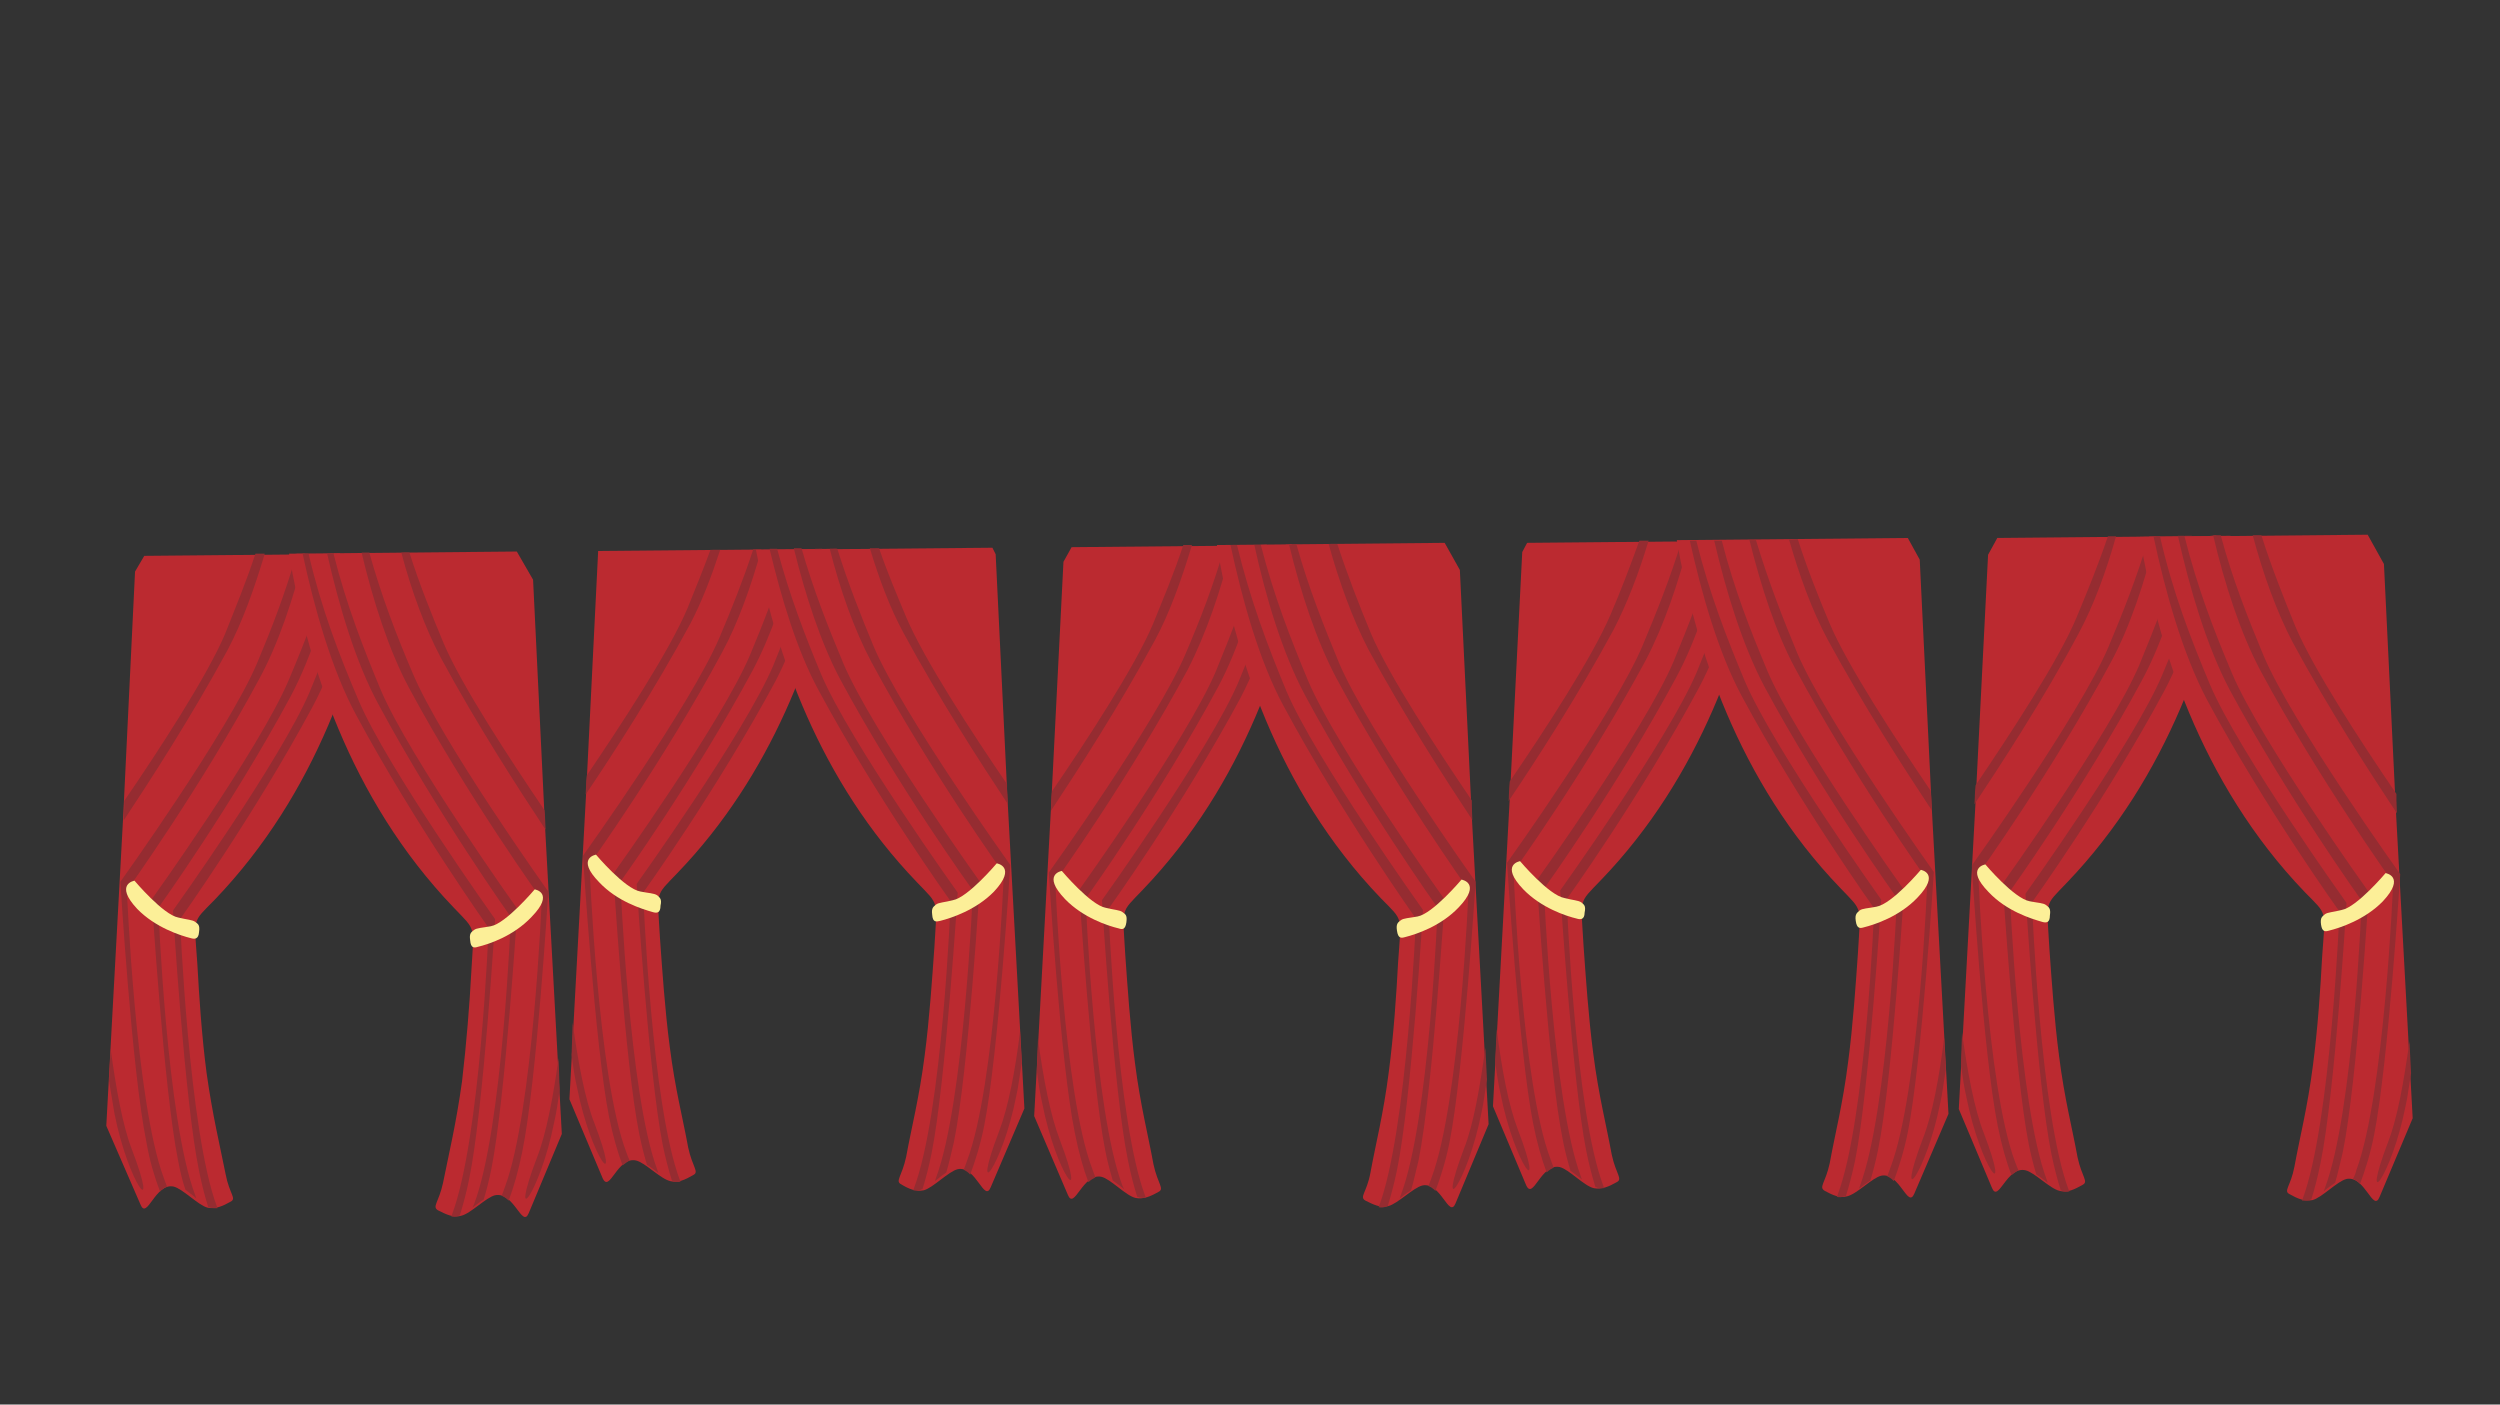<?xml version="1.0" encoding="utf-8"?>
<!-- Generator: Adobe Illustrator 18.1.1, SVG Export Plug-In . SVG Version: 6.00 Build 0)  -->
<svg version="1.1" id="Layer_1" xmlns="http://www.w3.org/2000/svg" xmlns:xlink="http://www.w3.org/1999/xlink" x="0px" y="0px"
	 viewBox="0 0 461 259" enable-background="new 0 0 461 259" xml:space="preserve">
<rect x="0" y="0" width="461" height="259" fill="#333333" stroke="none"/>
<g>
	<g>
		<path fill-rule="evenodd" clip-rule="evenodd" fill="#BB2A30" d="M111.1,217.2c1.3,3,2.7-4,6.2-3.2c1.7,0.4,4.5,3.4,6.3,3.8
			c1.4,0.4,2.8-0.3,4.2-1.1c1.2-0.6-0.1-1.4-0.9-5.1c-1-5.5-2.4-10.7-3.4-18.6c-0.9-6.8-1.4-14.4-1.8-20c-0.5-8.9-1-7.6,3.2-12
			c17.6-18.3,25.7-41.2,29.4-59.8l-44,0.4l-2.2,44.3l-3.1,56.8L111.1,217.2z"/>
		<g>
			<path fill-rule="evenodd" clip-rule="evenodd" fill="#952C31" d="M151.6,101.2c-2.2,8.6-5,17.5-8.6,24.4
				c-10.7,19.9-24.4,39-24.4,39s1.5,39.2,6.8,53.1l0.1,0.2c-0.4,0.1-0.9,0.1-1.3-0.1c-0.1,0-0.2-0.1-0.3-0.1
				c-0.6-1.9-1.2-4.2-1.7-6.6c-2.6-13.2-4.8-48.1-4.8-48.1s19.9-27.8,25.2-40.3c2.7-6.7,5.5-13.6,7.7-21.5H151.6z"/>
			<path fill-rule="evenodd" clip-rule="evenodd" fill="#952C31" d="M146.9,101.2c-2,8-4.7,16-8.1,22.4c-10.7,19.9-24.4,39-24.4,39
				s1.6,39.2,6.8,53.1l0.2,0.6c-0.7-0.5-1.4-1.1-2.1-1.5c-0.5-1.7-1-3.6-1.4-5.6c-2.7-13.2-4.8-48.1-4.8-48.1s19.9-27.8,25.2-40.3
				c2.6-6.2,5-12.5,7.2-19.5H146.9z"/>
			<path fill-rule="evenodd" clip-rule="evenodd" fill="#952C31" d="M140.4,101.3c-1.9,6.8-4.3,13.6-7.3,19.1
				c-10.7,19.9-24.4,39-24.4,39s1.5,39.1,6.8,53.1c0.2,0.5,0.4,1.1,0.6,1.5c-0.4,0.2-0.9,0.6-1.3,0.9c-0.9-2.4-1.8-5.5-2.5-9
				c-2.6-13.2-4.8-48.1-4.8-48.1s19.9-27.8,25.2-40.3c2.2-5.2,4.3-10.4,6.2-16.2H140.4z"/>
			<path fill-rule="evenodd" clip-rule="evenodd" fill="#952C31" d="M132.8,101.4c-1.6,4.9-3.4,9.6-5.5,13.6
				c-6.6,12.2-14.3,24.1-19.3,31.5l0.1-2.4l0.1-1.1c6.3-9.3,15.3-23,18.6-30.9c1.4-3.5,2.9-7.1,4.2-10.7H132.8L132.8,101.4z
				 M105.6,188.6c1,7.3,2.3,14.2,4,18.5c5.3,13.9-0.6,6.6-3.2-6.6c-0.4-1.7-0.7-3.7-1-6L105.6,188.6z"/>
		</g>
		<path fill-rule="evenodd" clip-rule="evenodd" fill="#FCEF98" d="M120.4,168.2c-2.1-0.6-6.6-2-9.9-5.5c-4.4-4.5-0.6-5.1-0.6-5.1
			s5.3,6.3,8.2,6.8c1.5,0.3,2.5,0.3,3.1,0.7c0.4,0.4,0.9,0.6,0.6,1.9C121.8,168.4,121.1,168.4,120.4,168.2z"/>
	</g>
	<g>
		<path fill-rule="evenodd" clip-rule="evenodd" fill="#BB2A30" d="M182.7,218.9c-1.2,3-2.7-4-6.1-3.3c-1.7,0.4-4.6,3.5-6.3,3.9
			c-1.4,0.3-2.8-0.3-4.1-1.1c-1.2-0.6,0.1-1.4,0.9-5.1c1-5.5,2.4-10.8,3.4-18.6c0.9-6.8,1.4-14.4,1.8-20c0.5-8.9,1-7.6-3.2-12
			c-18.1-18.8-26.1-42.4-29.7-61.3l43.6-0.4l0.6,1.2l2.2,45.4l3.1,56.8L182.7,218.9z"/>
		<g>
			<path fill-rule="evenodd" clip-rule="evenodd" fill="#952C31" d="M141.9,101.2c2.2,9.1,5,18.6,9,26c10.7,19.9,24.4,39,24.4,39
				s-1.5,39.1-6.8,53l-0.1,0.3c0.5,0,0.9,0,1.4-0.1c0.1-0.1,0.1-0.1,0.3-0.1c0.6-1.9,1.2-4.2,1.7-6.7c2.6-13.1,4.8-48,4.8-48
				s-19.9-27.8-25.2-40.3c-3-7.2-5.8-14.5-8.1-23.1H141.9z"/>
			<path fill-rule="evenodd" clip-rule="evenodd" fill="#952C31" d="M146.4,101.2c2.1,8.5,4.9,17.2,8.5,24
				c10.7,19.9,24.5,39,24.5,39s-1.6,39.1-6.8,53l-0.2,0.6c0.7-0.6,1.4-1.1,2.1-1.6c0.5-1.7,0.9-3.5,1.4-5.6c2.7-13.1,4.8-48,4.8-48
				s-19.9-27.8-25.2-40.3c-2.8-6.7-5.5-13.5-7.7-21.2H146.4z"/>
			<path fill-rule="evenodd" clip-rule="evenodd" fill="#952C31" d="M153,101.2c1.9,7.5,4.5,14.9,7.7,20.9
				c10.7,19.9,24.4,39,24.4,39s-1.5,39.1-6.8,53c-0.2,0.6-0.4,1.1-0.6,1.6c0.4,0.2,0.9,0.5,1.2,0.9c0.9-2.4,1.9-5.5,2.6-9.1
				c2.6-13.1,4.8-48,4.8-48s-19.9-27.8-25.2-40.3c-2.4-5.8-4.7-11.6-6.7-18H153z"/>
			<path fill-rule="evenodd" clip-rule="evenodd" fill="#952C31" d="M160.4,101.1c1.7,5.6,3.7,11,6.2,15.6
				c6.6,12.2,14.3,24.1,19.2,31.5l-0.1-2.5v-1.1c-6.3-9.2-15.3-23-18.6-30.8c-1.7-4.1-3.5-8.3-5-12.7H160.4L160.4,101.1z
				 M188.1,190.2c-0.9,7.3-2.2,14.1-3.9,18.5c-5.3,13.9,0.6,6.6,3.2-6.6c0.4-1.7,0.6-3.7,1-6L188.1,190.2z"/>
		</g>
		<path fill-rule="evenodd" clip-rule="evenodd" fill="#FCEF98" d="M173.4,169.8c2-0.5,6.6-2,9.9-5.4c4.3-4.6,0.5-5.2,0.5-5.2
			s-5.3,6.3-8.1,6.8c-1.5,0.4-2.6,0.4-3.1,0.8c-0.4,0.4-0.9,0.5-0.7,1.9C172,170.1,172.6,170,173.4,169.8z"/>
	</g>
	<g>
		<path fill-rule="evenodd" clip-rule="evenodd" fill="#BB2A30" d="M196.9,220.3c1.2,3,2.7-4,6.2-3.3c1.7,0.4,4.5,3.5,6.3,3.9
			c1.4,0.3,2.8-0.3,4.2-1.1c1.2-0.6-0.1-1.4-0.9-5.1c-1-5.5-2.4-10.8-3.4-18.6c-0.9-6.8-1.4-14.4-1.8-20c-0.5-8.9-1-7.6,3.2-12
			c18.8-19.6,26.7-44.4,30-63.6l-43.1,0.4l-1.5,2.7l-2.3,45.4l-3.1,56.8L196.9,220.3z"/>
		<g>
			<path fill-rule="evenodd" clip-rule="evenodd" fill="#952C31" d="M238.2,100.4c-2.2,9.8-5.3,20.3-9.4,28.2
				c-10.7,19.9-24.4,39-24.4,39s1.5,39.1,6.8,53l0.1,0.3c-0.4,0-0.9,0-1.3-0.1c-0.1-0.1-0.2-0.1-0.3-0.1c-0.6-1.9-1.2-4.2-1.7-6.7
				c-2.7-13.1-4.8-48-4.8-48s19.9-27.8,25.2-40.3c3.2-7.8,6.3-15.8,8.7-25.3H238.2z"/>
			<path fill-rule="evenodd" clip-rule="evenodd" fill="#952C31" d="M233.6,100.4c-2.2,9.2-5,18.9-9,26.3
				c-10.7,19.9-24.4,39-24.4,39s1.5,39.1,6.8,53l0.3,0.6c-0.7-0.6-1.4-1.1-2.1-1.6c-0.5-1.7-1-3.5-1.4-5.6c-2.6-13.1-4.8-48-4.8-48
				s19.9-27.8,25.2-40.3c3-7.3,5.9-14.7,8.1-23.3L233.6,100.4z"/>
			<path fill-rule="evenodd" clip-rule="evenodd" fill="#952C31" d="M227.2,100.5c-2,8.2-4.8,16.4-8.2,23
				c-10.7,19.9-24.4,39-24.4,39s1.5,39.1,6.8,53c0.2,0.6,0.4,1.1,0.6,1.6c-0.4,0.2-0.9,0.5-1.3,0.9c-0.9-2.4-1.8-5.5-2.5-9.1
				c-2.7-13.1-4.8-48-4.8-48s19.9-27.8,25.2-40.3c2.7-6.3,5.2-12.7,7.3-20.1H227.2z"/>
			<path fill-rule="evenodd" clip-rule="evenodd" fill="#952C31" d="M219.8,100.5c-1.9,6.3-4.1,12.5-6.8,17.5
				c-6.6,12.2-14.3,24.1-19.2,31.5l0.1-2.5l0.1-1.1c6.3-9.2,15.3-23,18.6-30.8c1.9-4.7,3.9-9.4,5.6-14.6H219.8L219.8,100.5z
				 M191.4,191.6c1,7.3,2.3,14.1,4,18.5c5.3,13.9-0.6,6.6-3.2-6.6c-0.4-1.7-0.7-3.7-1-6L191.4,191.6z"/>
		</g>
		<path fill-rule="evenodd" clip-rule="evenodd" fill="#FCEF98" d="M206.3,171.2c-2.1-0.5-6.6-2-9.9-5.4c-4.4-4.6-0.6-5.2-0.6-5.2
			s5.3,6.3,8.1,6.8c1.6,0.4,2.6,0.4,3.1,0.8c0.5,0.4,0.9,0.5,0.7,1.9S206.9,171.4,206.3,171.2z"/>
	</g>
	<g>
		<path fill-rule="evenodd" clip-rule="evenodd" fill="#BB2A30" d="M268.4,221.9c-1.2,2.9-2.7-4-6.1-3.3c-1.7,0.4-4.6,3.4-6.3,3.8
			c-1.4,0.4-2.8-0.3-4.2-1c-1.2-0.7,0.2-1.4,0.9-5.1c1-5.5,2.4-10.8,3.4-18.7c0.9-6.8,1.4-14.3,1.7-20c0.6-8.9,1.1-7.6-3.2-12
			c-19.3-20.1-27.1-45.7-30.2-65.1l42-0.4l2.8,5l2.2,45.4l3.1,56.8L268.4,221.9z"/>
		<g>
			<path fill-rule="evenodd" clip-rule="evenodd" fill="#952C31" d="M226.9,100.5c2.2,10.2,5.3,21.4,9.8,29.7
				c10.7,19.9,24.4,39.2,24.4,39.2s-1.6,39.1-6.8,53l-0.1,0.2c0.4,0.1,0.9,0.1,1.4-0.1c0.1,0,0.1,0,0.3-0.1c0.6-1.9,1.2-4.2,1.7-6.6
				c2.7-13.1,4.8-48,4.8-48s-19.9-27.9-25.2-40.4c-3.4-8.2-6.6-16.6-9.1-26.9H226.9z"/>
			<path fill-rule="evenodd" clip-rule="evenodd" fill="#952C31" d="M231.3,100.5c2.1,9.6,5.2,20,9.4,27.8
				c10.7,19.9,24.4,39.1,24.4,39.1s-1.5,39.1-6.8,53l-0.2,0.6c0.6-0.5,1.4-1.1,2.1-1.5c0.5-1.7,0.9-3.6,1.4-5.6
				c2.6-13.1,4.8-48,4.8-48s-19.9-27.9-25.2-40.4c-3.2-7.7-6.3-15.6-8.7-25L231.3,100.5z"/>
			<path fill-rule="evenodd" clip-rule="evenodd" fill="#952C31" d="M237.7,100.4c2.1,8.7,5,17.6,8.7,24.6
				c10.7,19.9,24.4,39.1,24.4,39.1s-1.6,39.1-6.8,53c-0.2,0.6-0.4,1.1-0.6,1.6c0.5,0.2,0.9,0.5,1.3,0.9c0.9-2.4,1.9-5.5,2.6-9
				c2.6-13.1,4.8-48,4.8-48s-19.9-27.9-25.2-40.4c-2.8-6.8-5.6-13.8-7.8-21.7H237.7z"/>
			<path fill-rule="evenodd" clip-rule="evenodd" fill="#952C31" d="M245,100.3c1.9,6.9,4.4,13.8,7.3,19.4
				c6.6,12.2,14.3,24.1,19.2,31.5l-0.1-2.5v-1.1c-6.3-9.3-15.3-23-18.6-30.8c-2.2-5.3-4.3-10.7-6.2-16.5H245L245,100.3z
				 M273.9,193.2c-1,7.3-2.2,14.2-3.9,18.5c-5.3,14,0.6,6.6,3.2-6.6c0.4-1.7,0.6-3.7,1-6L273.9,193.2z"/>
		</g>
		<path fill-rule="evenodd" clip-rule="evenodd" fill="#FCEF98" d="M259.1,172.8c2-0.5,6.6-2,9.9-5.5c4.3-4.5,0.5-5.1,0.5-5.1
			s-5.3,6.3-8.1,6.8c-1.6,0.3-2.6,0.3-3.1,0.7c-0.5,0.4-0.9,0.6-0.7,1.9C257.8,173.1,258.4,173,259.1,172.8z"/>
	</g>
	<g>
		<path fill-rule="evenodd" clip-rule="evenodd" fill="#BB2A30" d="M281.4,218.5c1.3,3,2.7-4,6.2-3.3c1.7,0.4,4.5,3.5,6.3,3.9
			c1.4,0.3,2.8-0.3,4.2-1.1c1.2-0.6-0.1-1.4-0.9-5.1c-1-5.5-2.4-10.8-3.4-18.6c-0.9-6.8-1.4-14.4-1.8-20c-0.5-8.9-1-7.6,3.2-12
			c18.5-19.2,26.5-43.6,30-62.6l-43.6,0.4l-0.9,1.7l-2.3,45.4l-3.1,56.8L281.4,218.5z"/>
		<g>
			<path fill-rule="evenodd" clip-rule="evenodd" fill="#952C31" d="M322.6,99.6c-2.2,9.4-5.2,19.5-9.3,27.2
				c-10.7,19.9-24.4,39-24.4,39s1.5,39.1,6.8,53l0.1,0.3c-0.4,0-0.9,0-1.3-0.1c-0.1-0.1-0.2-0.1-0.3-0.1c-0.6-1.9-1.2-4.2-1.7-6.7
				c-2.6-13.1-4.8-48-4.8-48s19.9-27.8,25.2-40.3c3.1-7.6,6.1-15.3,8.5-24.3H322.6z"/>
			<path fill-rule="evenodd" clip-rule="evenodd" fill="#952C31" d="M318,99.6c-2.2,8.9-5,18.1-8.9,25.3c-10.7,19.9-24.4,39-24.4,39
				s1.6,39.1,6.8,53l0.2,0.6c-0.7-0.6-1.4-1.1-2.1-1.6c-0.5-1.7-1-3.5-1.4-5.6c-2.7-13.1-4.8-48-4.8-48s19.9-27.8,25.2-40.3
				c2.9-7,5.7-14.1,8-22.4H318z"/>
			<path fill-rule="evenodd" clip-rule="evenodd" fill="#952C31" d="M311.5,99.7c-2,7.8-4.7,15.7-8,22c-10.7,19.9-24.4,39-24.4,39
				s1.5,39.1,6.8,53c0.2,0.6,0.4,1.1,0.6,1.6c-0.4,0.2-0.9,0.5-1.3,0.9c-0.9-2.4-1.8-5.5-2.5-9.1c-2.6-13.1-4.8-48-4.8-48
				s19.9-27.8,25.1-40.3c2.5-6,5-12.2,7.1-19.1H311.5z"/>
			<path fill-rule="evenodd" clip-rule="evenodd" fill="#952C31" d="M304,99.7c-1.8,6-4,11.7-6.5,16.5
				c-6.6,12.2-14.3,24.1-19.3,31.5l0.1-2.5l0.1-1.1c6.3-9.2,15.3-23,18.6-30.8c1.9-4.4,3.6-8.9,5.3-13.6H304L304,99.7z M276,189.8
				c0.9,7.3,2.2,14.1,3.9,18.5c5.3,13.9-0.6,6.6-3.2-6.6c-0.4-1.7-0.7-3.7-1-6L276,189.8z"/>
		</g>
		<path fill-rule="evenodd" clip-rule="evenodd" fill="#FCEF98" d="M290.8,169.4c-2.1-0.5-6.6-2-9.9-5.4c-4.4-4.6-0.6-5.2-0.6-5.2
			s5.3,6.3,8.2,6.8c1.5,0.4,2.5,0.4,3.1,0.8c0.4,0.4,0.9,0.5,0.6,1.9C292.2,169.6,291.4,169.6,290.8,169.4z"/>
	</g>
	<g>
		<path fill-rule="evenodd" clip-rule="evenodd" fill="#BB2A30" d="M353,220.1c-1.2,2.9-2.7-4-6.1-3.3c-1.7,0.4-4.5,3.4-6.3,3.8
			c-1.4,0.4-2.8-0.3-4.1-1c-1.2-0.7,0.1-1.4,0.9-5.1c1-5.5,2.4-10.8,3.4-18.7c0.9-6.8,1.4-14.3,1.8-20c0.5-8.9,1-7.6-3.2-12
			c-19-19.7-26.9-44.9-30.2-64.2l42.6-0.4l2.2,4l2.2,45.4l3.1,56.8L353,220.1z"/>
		<g>
			<path fill-rule="evenodd" clip-rule="evenodd" fill="#952C31" d="M311.6,99.7c2.2,9.9,5.3,20.7,9.6,28.7
				c10.7,19.9,24.4,39.1,24.4,39.1s-1.5,39.1-6.8,53l-0.1,0.2c0.5,0.1,0.9,0.1,1.4-0.1c0.1,0,0.1,0,0.3-0.1c0.6-1.9,1.2-4.2,1.7-6.6
				c2.6-13.1,4.8-48,4.8-48s-19.9-27.9-25.2-40.4c-3.3-7.9-6.5-16.1-8.9-25.8H311.6z"/>
			<path fill-rule="evenodd" clip-rule="evenodd" fill="#952C31" d="M316.1,99.7c2.2,9.4,5.2,19.2,9.2,26.8
				c10.7,19.9,24.5,39.1,24.5,39.1s-1.6,39.1-6.8,53l-0.2,0.6c0.7-0.5,1.4-1.1,2.1-1.5c0.5-1.7,1-3.6,1.4-5.6
				c2.7-13.1,4.8-48,4.8-48s-19.9-27.9-25.2-40.4c-3.1-7.4-6.1-15-8.4-24L316.1,99.7z"/>
			<path fill-rule="evenodd" clip-rule="evenodd" fill="#952C31" d="M322.6,99.6c2.1,8.4,4.8,16.9,8.4,23.6
				c10.7,19.9,24.4,39.1,24.4,39.1s-1.5,39.1-6.8,53c-0.2,0.6-0.4,1.1-0.6,1.6c0.4,0.2,0.9,0.5,1.2,0.9c0.9-2.4,1.9-5.5,2.6-9
				c2.6-13.1,4.8-48,4.8-48s-19.9-27.9-25.2-40.4c-2.7-6.5-5.3-13.2-7.6-20.8L322.6,99.6z"/>
			<path fill-rule="evenodd" clip-rule="evenodd" fill="#952C31" d="M329.9,99.5c1.9,6.6,4.2,13,7.1,18.4
				c6.6,12.2,14.3,24.1,19.2,31.5l-0.1-2.5l-0.1-1.1c-6.3-9.3-15.3-23-18.6-30.8c-2.1-5-4.1-10-5.9-15.6L329.9,99.5L329.9,99.5z
				 M358.5,191.4c-0.9,7.3-2.2,14.2-3.9,18.5c-5.3,14,0.6,6.6,3.2-6.6c0.4-1.7,0.6-3.7,1-6L358.5,191.4z"/>
		</g>
		<path fill-rule="evenodd" clip-rule="evenodd" fill="#FCEF98" d="M343.7,171c2-0.5,6.6-2,9.9-5.5c4.3-4.5,0.6-5.1,0.6-5.1
			s-5.3,6.3-8.2,6.8c-1.5,0.3-2.6,0.3-3.1,0.7c-0.4,0.4-0.9,0.6-0.7,1.9C342.4,171.3,343,171.2,343.7,171z"/>
	</g>
	<g>
		<path fill-rule="evenodd" clip-rule="evenodd" fill="#BB2A30" d="M367.3,219c1.2,3,2.7-4,6.2-3.2c1.7,0.4,4.5,3.4,6.3,3.8
			c1.4,0.4,2.8-0.3,4.2-1.1c1.2-0.6-0.1-1.4-0.9-5.1c-1-5.5-2.4-10.7-3.4-18.6c-0.9-6.8-1.4-14.4-1.8-20c-0.5-8.9-1-7.6,3.2-12
			c18.9-19.7,26.9-44.7,30.2-64l-43,0.4l-1.7,3.1l-2.3,45.4l-3.1,56.8L367.3,219z"/>
		<g>
			<path fill-rule="evenodd" clip-rule="evenodd" fill="#952C31" d="M408.7,98.7c-2.2,9.9-5.3,20.6-9.6,28.7
				c-10.7,19.9-24.4,39-24.4,39s1.5,39.2,6.8,53.1l0.1,0.2c-0.4,0.1-0.9,0.1-1.3-0.1c-0.1,0-0.2-0.1-0.3-0.1
				c-0.6-1.9-1.2-4.2-1.7-6.6c-2.7-13.2-4.8-48.1-4.8-48.1s19.9-27.8,25.2-40.3c3.3-7.9,6.5-16,8.9-25.7L408.7,98.7z"/>
			<path fill-rule="evenodd" clip-rule="evenodd" fill="#952C31" d="M404.2,98.8c-2.2,9.3-5.2,19.2-9.2,26.6
				c-10.7,19.9-24.4,39-24.4,39s1.6,39.2,6.8,53.1l0.2,0.6c-0.7-0.5-1.4-1.1-2.1-1.5c-0.5-1.7-1-3.6-1.4-5.6
				c-2.6-13.2-4.8-48.1-4.8-48.1s19.9-27.8,25.2-40.3c3-7.3,6-14.9,8.4-23.8H404.2z"/>
			<path fill-rule="evenodd" clip-rule="evenodd" fill="#952C31" d="M397.6,98.9c-2.1,8.3-4.8,16.7-8.4,23.3
				c-10.7,19.9-24.4,39-24.4,39s1.5,39.1,6.8,53.1c0.2,0.5,0.4,1.1,0.6,1.5c-0.4,0.2-0.9,0.6-1.3,0.9c-0.9-2.4-1.8-5.5-2.5-9
				c-2.7-13.2-4.8-48.1-4.8-48.1s19.9-27.8,25.2-40.3c2.7-6.4,5.3-13,7.5-20.4H397.6z"/>
			<path fill-rule="evenodd" clip-rule="evenodd" fill="#952C31" d="M390.2,98.9c-1.8,6.4-4.1,12.7-6.9,17.9
				c-6.5,12.2-14.3,24.1-19.2,31.5l0.1-2.4l0.1-1.1c6.3-9.3,15.3-23,18.6-30.9c2-4.8,4-9.7,5.8-15H390.2L390.2,98.9z M361.8,190.4
				c1,7.3,2.3,14.2,4,18.5c5.3,13.9-0.6,6.6-3.2-6.6c-0.4-1.7-0.7-3.7-1-6L361.8,190.4z"/>
		</g>
		<path fill-rule="evenodd" clip-rule="evenodd" fill="#FCEF98" d="M376.6,170c-2.1-0.6-6.6-2-9.9-5.5c-4.4-4.5-0.6-5.1-0.6-5.1
			s5.3,6.3,8.2,6.8c1.5,0.3,2.5,0.3,3,0.7c0.5,0.4,0.9,0.6,0.7,1.9C378,170.2,377.3,170.2,376.6,170z"/>
	</g>
	<g>
		<path fill-rule="evenodd" clip-rule="evenodd" fill="#BB2A30" d="M438.8,220.7c-1.2,3-2.7-4-6.1-3.3c-1.7,0.4-4.6,3.5-6.3,3.9
			c-1.4,0.3-2.8-0.3-4.2-1.1c-1.2-0.6,0.2-1.4,0.9-5.1c1-5.5,2.4-10.8,3.4-18.6c0.9-6.8,1.4-14.4,1.7-20c0.6-8.9,1.1-7.6-3.2-12
			c-19.4-20.2-27.3-46.1-30.4-65.5l42-0.4l3,5.4l2.2,45.4l3.1,56.8L438.8,220.7z"/>
		<g>
			<path fill-rule="evenodd" clip-rule="evenodd" fill="#952C31" d="M397.1,98.9c2.2,10.3,5.4,21.7,9.9,30.2
				c10.7,19.9,24.4,39,24.4,39s-1.6,39.1-6.8,53l-0.1,0.3c0.4,0,0.9,0,1.4-0.1c0.1-0.1,0.1-0.1,0.3-0.1c0.6-1.9,1.2-4.2,1.7-6.7
				c2.7-13.1,4.8-48,4.8-48s-19.9-27.8-25.2-40.3c-3.5-8.4-6.8-16.8-9.2-27.3H397.1z"/>
			<path fill-rule="evenodd" clip-rule="evenodd" fill="#952C31" d="M401.6,98.8c2.2,9.8,5.3,20.3,9.5,28.3
				c10.7,19.9,24.4,39,24.4,39s-1.5,39.1-6.8,53l-0.2,0.6c0.6-0.6,1.4-1.1,2.1-1.6c0.5-1.7,0.9-3.5,1.4-5.6c2.7-13.1,4.8-48,4.8-48
				s-19.9-27.8-25.2-40.3c-3.3-7.8-6.4-15.8-8.8-25.4H401.6z"/>
			<path fill-rule="evenodd" clip-rule="evenodd" fill="#952C31" d="M408.1,98.7c2.1,8.9,5,18,8.8,25.1c10.7,19.9,24.4,39,24.4,39
				s-1.6,39.1-6.8,53c-0.1,0.6-0.4,1.1-0.6,1.6c0.5,0.2,0.9,0.5,1.3,0.9c0.9-2.4,1.9-5.5,2.6-9.1c2.6-13.1,4.8-48,4.8-48
				s-19.9-27.8-25.2-40.3c-2.9-7-5.7-14-7.9-22.2H408.1z"/>
			<path fill-rule="evenodd" clip-rule="evenodd" fill="#952C31" d="M415.4,98.7c1.9,7.1,4.4,14.1,7.4,19.8
				c6.6,12.2,14.3,24.1,19.2,31.5l-0.1-2.5v-1.1c-6.3-9.2-15.3-23-18.6-30.8c-2.2-5.4-4.4-10.9-6.3-16.9H415.4L415.4,98.7z
				 M444.3,192c-1,7.3-2.2,14.1-3.9,18.5c-5.3,13.9,0.6,6.6,3.2-6.6c0.4-1.7,0.6-3.7,1-6L444.3,192z"/>
		</g>
		<path fill-rule="evenodd" clip-rule="evenodd" fill="#FCEF98" d="M429.5,171.6c2-0.5,6.6-2,9.9-5.4c4.3-4.6,0.5-5.2,0.5-5.2
			s-5.3,6.3-8.1,6.8c-1.5,0.4-2.6,0.4-3.1,0.8c-0.4,0.4-0.9,0.5-0.7,1.9C428.2,171.9,428.8,171.8,429.5,171.6z"/>
	</g>
	<g>
		<path fill-rule="evenodd" clip-rule="evenodd" fill="#BB2A30" d="M25.9,222.1c1.2,3,2.7-4,6.1-3.3c1.7,0.4,4.6,3.5,6.3,3.9
			c1.4,0.3,2.8-0.3,4.2-1.1c1.2-0.6-0.2-1.4-0.9-5.1c-1.1-5.5-2.4-10.8-3.5-18.6c-0.9-6.8-1.4-14.4-1.7-20c-0.6-8.9-1.1-7.6,3.2-12
			c18.9-19.7,26.8-44.6,30.1-63.8l-43.1,0.4l-1.7,2.9l-2.2,45.4l-3.1,56.8L25.9,222.1z"/>
		<g>
			<path fill-rule="evenodd" clip-rule="evenodd" fill="#952C31" d="M67.2,102c-2.2,9.9-5.3,20.4-9.6,28.4
				c-10.7,19.9-24.4,39.1-24.4,39.1s1.6,39.1,6.8,53l0.1,0.3c-0.4,0-0.9,0-1.4-0.1c-0.1-0.1-0.1-0.1-0.3-0.1
				c-0.6-1.9-1.2-4.2-1.7-6.7c-2.7-13.1-4.8-48-4.8-48s19.9-27.8,25.2-40.3c3.2-7.8,6.4-15.9,8.8-25.6H67.2z"/>
			<path fill-rule="evenodd" clip-rule="evenodd" fill="#952C31" d="M62.7,102c-2.2,9.2-5.1,18.9-9.1,26.4
				c-10.7,19.9-24.4,39-24.4,39s1.5,39.1,6.8,53l0.2,0.6c-0.6-0.6-1.4-1.1-2-1.6c-0.6-1.7-1-3.5-1.4-5.6c-2.6-13.1-4.8-48-4.8-48
				s19.9-27.8,25.2-40.3c3.1-7.3,6-14.8,8.4-23.5H62.7z"/>
			<path fill-rule="evenodd" clip-rule="evenodd" fill="#952C31" d="M56.2,102.1c-2.1,8.2-4.8,16.5-8.4,23.1
				c-10.7,19.9-24.4,39-24.4,39s1.6,39.1,6.8,53c0.2,0.6,0.4,1.1,0.6,1.6c-0.5,0.2-0.9,0.5-1.3,0.9c-0.9-2.4-1.9-5.5-2.5-9.1
				c-2.7-13.1-4.8-48-4.8-48s19.9-27.8,25.2-40.3c2.7-6.4,5.2-12.9,7.3-20.2H56.2z"/>
			<path fill-rule="evenodd" clip-rule="evenodd" fill="#952C31" d="M48.8,102.2c-1.9,6.3-4.1,12.5-6.8,17.6
				c-6.6,12.2-14.3,24.1-19.2,31.5l0.1-2.5v-1.1c6.3-9.2,15.3-23,18.6-30.8c1.9-4.8,3.9-9.6,5.6-14.8H48.8L48.8,102.2z M20.4,193.4
				c1,7.3,2.2,14.1,3.9,18.5c5.3,13.9-0.6,6.6-3.2-6.6c-0.3-1.7-0.6-3.7-1-6L20.4,193.4z"/>
		</g>
		<path fill-rule="evenodd" clip-rule="evenodd" fill="#FCEF98" d="M35.2,173c-2-0.5-6.6-2-9.9-5.4c-4.3-4.6-0.5-5.2-0.5-5.2
			s5.3,6.3,8.1,6.8c1.6,0.4,2.6,0.4,3.1,0.8c0.5,0.4,0.9,0.5,0.7,1.9C36.6,173.2,35.9,173.2,35.2,173z"/>
	</g>
	<g>
		<path fill-rule="evenodd" clip-rule="evenodd" fill="#BB2A30" d="M97.5,223.7c-1.2,2.9-2.7-4-6.2-3.3c-1.7,0.4-4.5,3.4-6.3,3.8
			c-1.4,0.4-2.8-0.3-4.2-1c-1.2-0.7,0.1-1.4,0.9-5.1c1.1-5.5,2.4-10.8,3.5-18.7c0.8-6.8,1.4-14.3,1.7-20c0.5-8.9,1-7.6-3.2-12
			c-19.4-20.2-27.2-45.9-30.4-65.3l42-0.4l3,5.2l2.2,45.4l3.1,56.8L97.5,223.7z"/>
		<g>
			<path fill-rule="evenodd" clip-rule="evenodd" fill="#952C31" d="M55.8,102.1c2.2,10.2,5.4,21.5,9.9,29.8
				c10.7,19.9,24.4,39.2,24.4,39.2s-1.5,39.1-6.8,53l-0.1,0.2c0.4,0.1,0.9,0.1,1.3-0.1c0.1,0,0.2,0,0.3-0.1c0.6-1.9,1.2-4.2,1.7-6.6
				c2.7-13.1,4.8-48,4.8-48s-19.9-27.9-25.2-40.4c-3.5-8.2-6.8-16.7-9.2-27H55.8z"/>
			<path fill-rule="evenodd" clip-rule="evenodd" fill="#952C31" d="M60.3,102c2.2,9.7,5.3,20.2,9.5,27.9
				c10.7,19.9,24.4,39.2,24.4,39.2s-1.5,39.1-6.8,53l-0.3,0.6c0.7-0.5,1.4-1.1,2.1-1.5c0.5-1.7,1-3.6,1.4-5.6
				c2.6-13.1,4.8-48,4.8-48s-19.9-27.9-25.2-40.4c-3.2-7.7-6.3-15.6-8.7-25.1H60.3z"/>
			<path fill-rule="evenodd" clip-rule="evenodd" fill="#952C31" d="M66.7,102c2.1,8.8,5,17.9,8.7,24.8
				c10.7,19.9,24.5,39.1,24.5,39.1s-1.6,39.1-6.8,53c-0.2,0.6-0.4,1.1-0.6,1.6c0.5,0.2,0.9,0.5,1.3,0.9c0.9-2.4,1.8-5.5,2.5-9
				c2.7-13.1,4.8-48,4.8-48S81.2,136.5,76,123.9c-2.9-6.8-5.6-13.8-7.9-22H66.7z"/>
			<path fill-rule="evenodd" clip-rule="evenodd" fill="#952C31" d="M74,101.9c1.9,7.1,4.4,14,7.4,19.6
				c6.6,12.2,14.3,24.1,19.2,31.5l-0.1-2.5l-0.1-1.1c-6.3-9.3-15.3-23-18.6-30.8c-2.2-5.3-4.4-10.7-6.3-16.7H74L74,101.9z
				 M103,195.1c-1,7.3-2.3,14.1-4,18.4c-5.3,14,0.6,6.6,3.2-6.6c0.4-1.7,0.7-3.7,1-6L103,195.1z"/>
		</g>
		<path fill-rule="evenodd" clip-rule="evenodd" fill="#FCEF98" d="M88.1,174.6c2.1-0.5,6.6-2,9.9-5.5c4.4-4.5,0.6-5.1,0.6-5.1
			s-5.3,6.3-8.1,6.8c-1.6,0.3-2.6,0.3-3.1,0.7c-0.5,0.4-0.9,0.6-0.7,1.9C86.8,174.9,87.5,174.8,88.1,174.6z"/>
	</g>
</g>
</svg>
